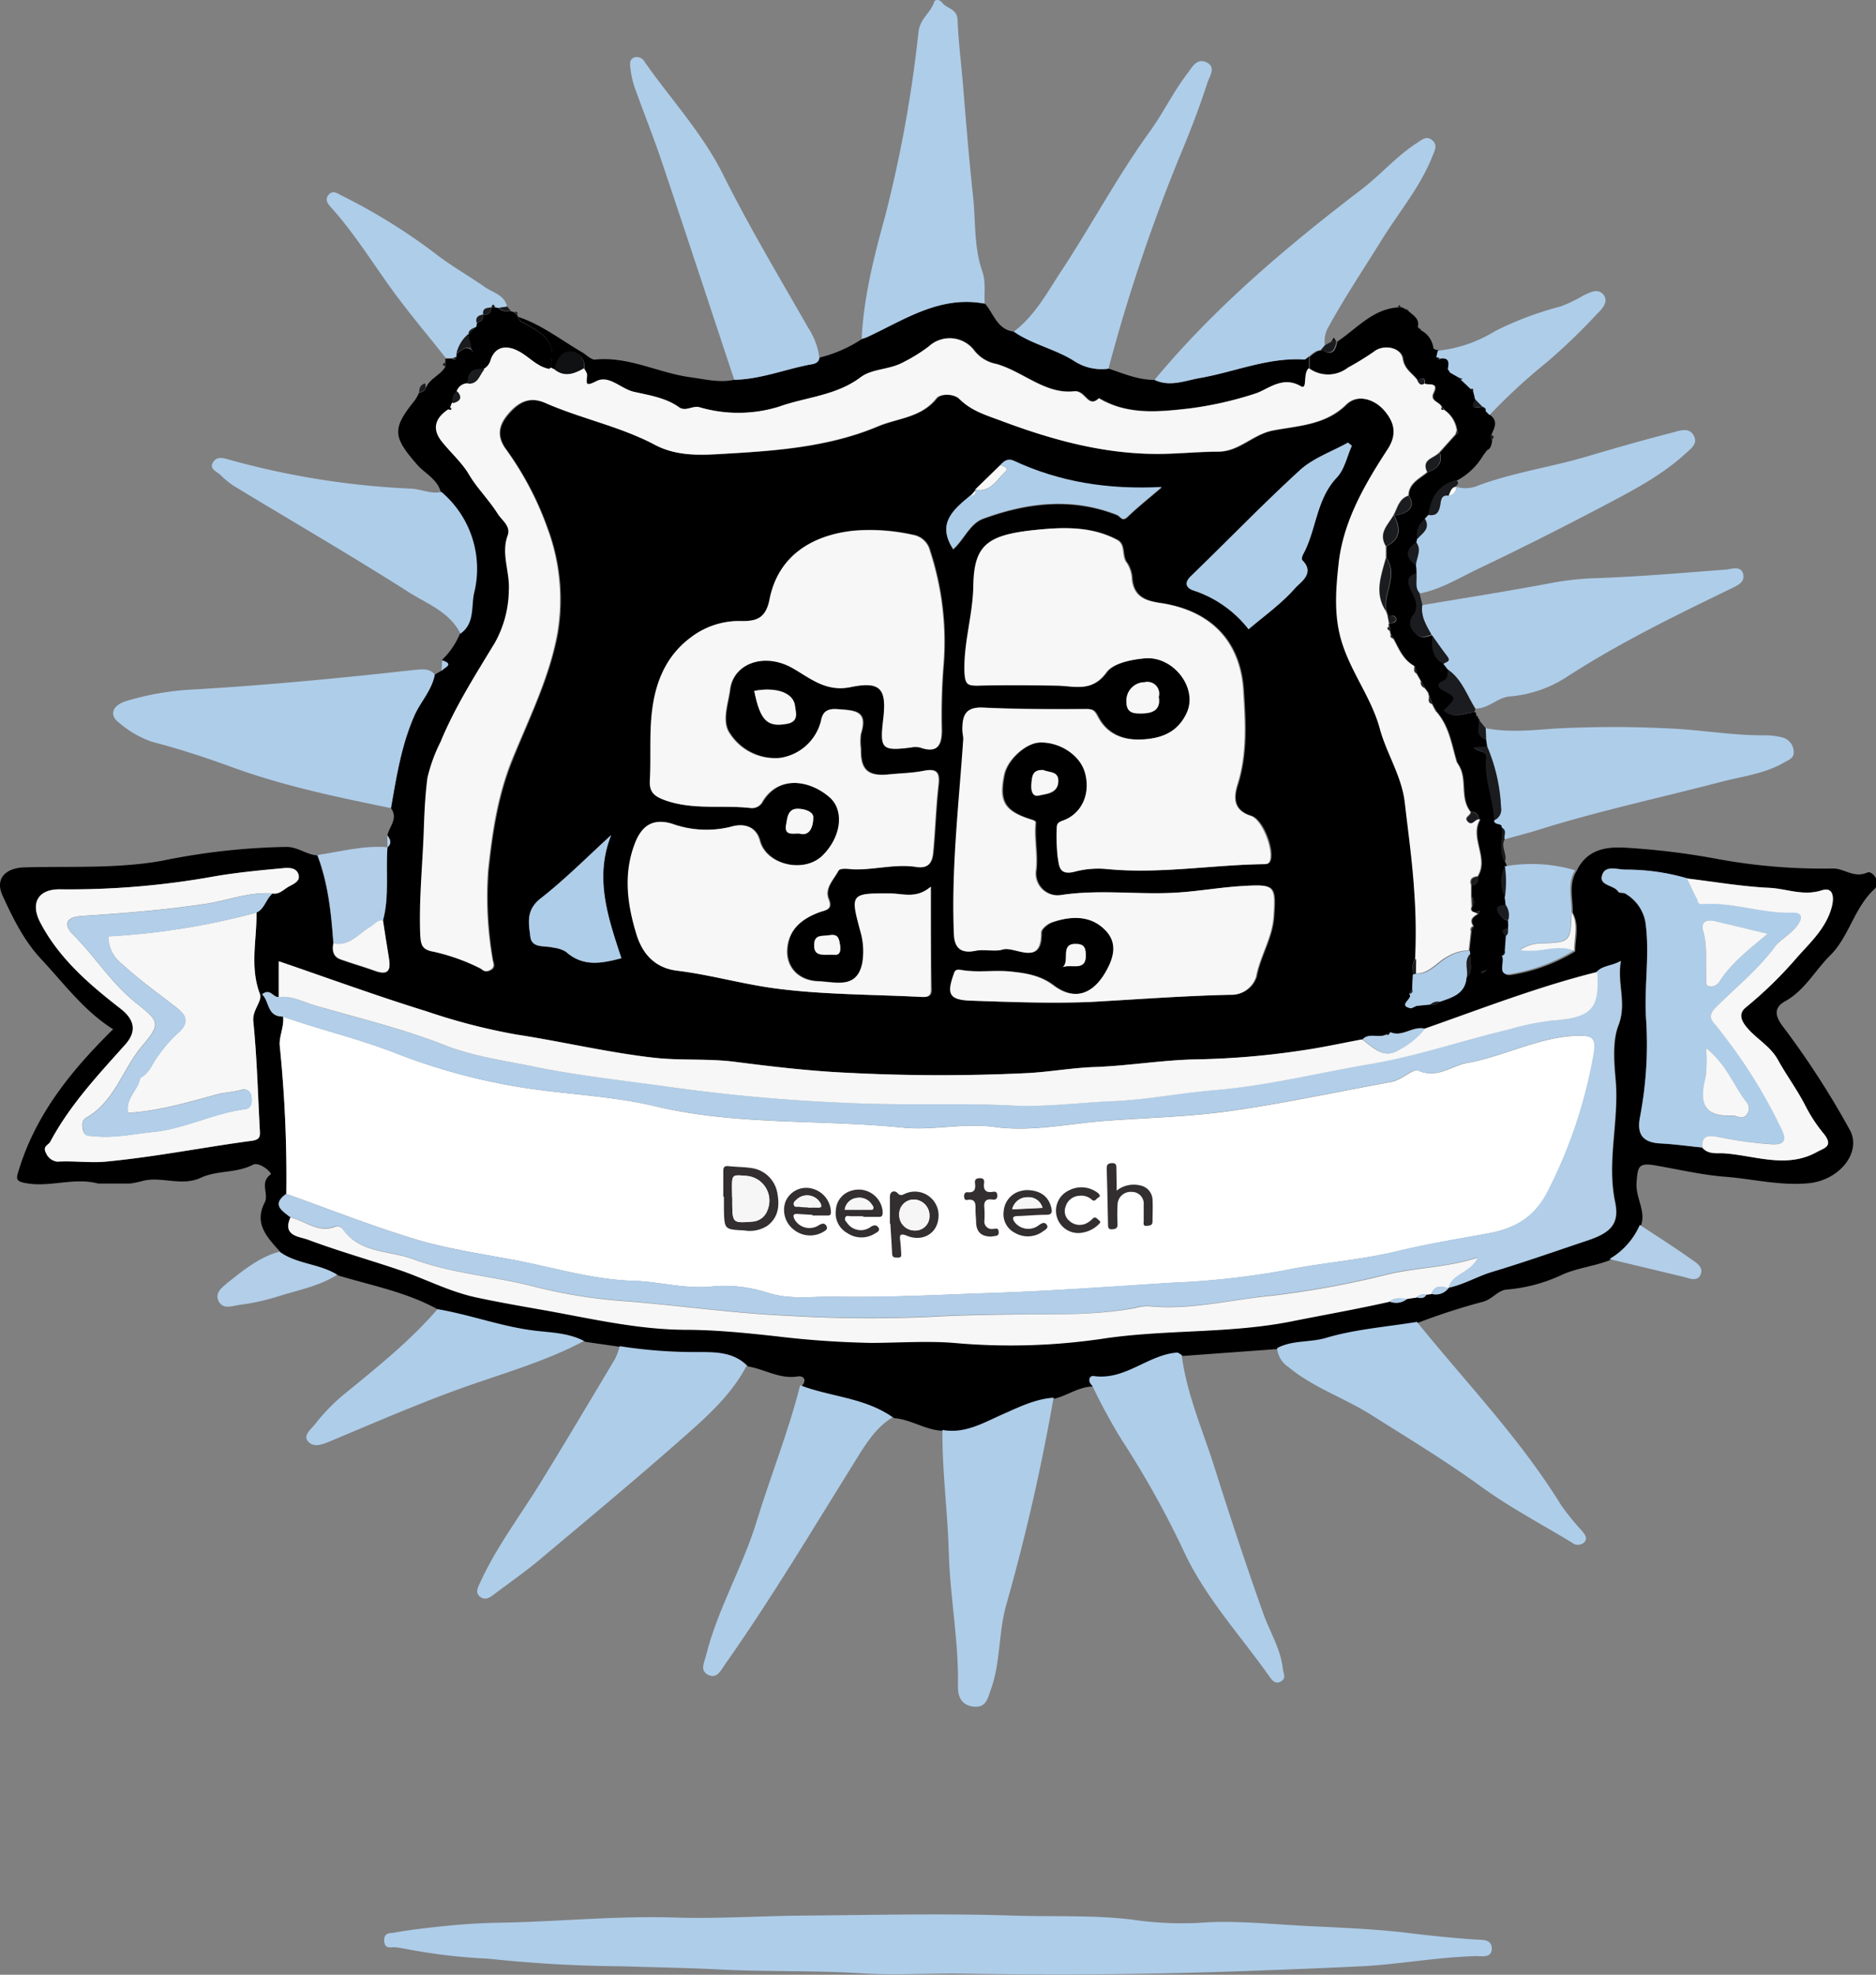 <svg xmlns="http://www.w3.org/2000/svg" id="Layer_1" data-name="Layer 1" viewBox="0 0 287 302"><rect x="0" y="0" width="287" height="302" fill="#808080" stroke="none"/><defs><style>
      .cls-1 {
        fill: #aecde9;
      }

      .cls-2 {
        fill: #b2cee8;
      }

      .cls-3 {
        fill: #1a1c1f;
      }

      .cls-4 {
        fill: #101113;
      }

      .cls-5 {
        fill: #fff;
      }

      .cls-6 {
        fill: #f7f7f7;
      }

      .cls-7 {
        fill: #332f31;
      }

      .cls-8 {
        fill: #f6f6f6;
      }
    </style></defs><g><path class="cls-1" d="M74.69,299.54a85.81,85.81,0,0,1-12.33-1.44c-.61-.12-1.21-.22-1.82-.3s-1.65.38-1.76-.89c-.11-1.46,1-1.24,1.56-1.35,2.08-.38,4.17-.63,6.25-.86,3.27-.36,6.56-.61,9.82-.66,8.93-.14,17.86-1.08,26.8-.79,6.61.21,13.24-.25,19.85-.3,10.59-.08,21.19-.35,31.77,0,6.1.2,12.21-.11,18.32.61a51.81,51.81,0,0,0,10.17.51c5.11-.41,10.2.12,15.28.4,5.63.32,11.27.46,16.9,1.15,3.39.42,6.82.76,10.23,1,.92.07,2.48-.14,2.49,1.37s-1.54,1.14-2.38,1.16c-6,.15-11.88,1.29-17.85,1.57q-10.61.5-21.24.84c-13.14.42-26.29.48-39.44.27-5.17-.08-10.38.28-15.55-.05-7.32-.46-14.65-.21-22-.6-4.88-.25-9.79-.31-14.69-.48A202.26,202.26,0,0,1,74.69,299.54Z"></path><g><path d="M59.26,127.75c.32-1.37,1.69-2.6.55-4.16.84-4.78,1.6-9.55,3.56-14.09.95-2.18,2.71-3.93,3.14-6.34l1-.57c.29-.53,2.13-1,.08-1.64a11.82,11.82,0,0,0,2.76-4c2.21-1.54,1.64-4.1,2.09-6.18a15.39,15.39,0,0,0-5-15.49c-.49-2-2.46-2.87-3.68-4.28-3.63-4.19-3.82-5.42-.34-9.72A6.07,6.07,0,0,0,64.13,60a1,1,0,0,0,1-.6c.54-1.52,2.28-2,3-3.33a3.62,3.62,0,0,0,0-.57c0-.22,0-.43,0-.64l1.09,0c.32.28.47.12.56-.21a4.89,4.89,0,0,1,0-.54c.75-.32,1.33-1.34,2.34-.58a.69.69,0,0,0,.1.19s.1,0,.15.05l-.24-.25c-.19-.77-.39-1.54-.58-2.31l0,0L72.8,50c0-.22.06-.43.1-.65a1,1,0,0,0,1-1.22h0A1,1,0,0,0,75.15,47l0,0a3.25,3.25,0,0,0,.54,0l.6.11c.48.6,1.15.48,1.79.46l.57.18.44.42.13.13,0,.18c.15.24.25.57.47.69,2.89,1.58,6,3,4.38,7.29-1.89-.31-3.1-1.84-4.69-2.7-1.94-1-3.7-.74-4.37,1.49a2.17,2.17,0,0,1-.89,1.26c-1.67-.21-2.65.35-2.49,2.21A1.8,1.8,0,0,0,70,59.89c-.77.38-.71,1.1-.73,1.78l-.26.66a.45.45,0,0,0-.3.34c-1.92,1.32-2.5,3-1,4.91,1.37,1.73,3,3.08,4.22,5.14s3,3.85,4.35,5.93c.62,1,2,1.87,1.51,3.34-1,2.79.37,5.54.19,8.38a16.82,16.82,0,0,1-2.14,8c-3,4.94-6.1,9.8-8.31,15.16a24.61,24.61,0,0,0-2,5.48c-.33,2.49-.46,5.11-.55,7.68-.17,5.48-.78,11-.55,16.45.07,1.39.18,2.15,2,2.45a30.82,30.82,0,0,1,7,2.48c.54.23.72.74,1.52.39,1.05-.44.57-1.18.5-1.7a56.33,56.33,0,0,1-.67-13.6c.59-5.73,1.44-11.35,3.61-16.79,2.57-6.42,5.73-12.65,7-19.55a31.15,31.15,0,0,0-1.55-16,47.84,47.84,0,0,0-6.37-12.1c-1.64-2.26-.92-4,.67-5.7s3.17-2.33,5.42-1.33C89,64.08,95,65.24,100.3,68.05c3.56,1.89,7.45,1.55,11.06,1.34,7.8-.45,15.68-1.07,23-4.15,3-1.28,6.62-1.33,9-4.3.6-.75,2.68-.75,3.54.11,1.83,1.82,4,2.45,6.36,3.32,8,3,16.09,5.21,24.7,5.06,2.84-.05,5.68-.32,8.52-.34,3.2,0,5.29-2.66,8.37-3.24,3.84-.73,8-.81,11.19-3.95,1.72-1.69,4.27-.89,5.78.82s2.22,3.56.61,6c-3.49,5.38-6.8,11-7.51,17.53-.42,3.86-.74,7.84.43,11.77,1.4,4.75,4.59,8.71,5.87,13.43,1,3.87,3.36,7.26,3.83,11.33.51,4.46,1.14,8.89,1.43,13.4a86.34,86.34,0,0,1,.15,10.42c-.76.69-.45,1.58-.47,2.41s-.08,1.53-.11,2.3l-.47.67c.82.63-2,1.78.33,2.19l.81-.37,2.1-.21a1.37,1.37,0,0,0,1.44-.41c1.85-.67,3.87-1.16,4.1-3.66,1.16-1.07.44-2.44.56-3.68a1.29,1.29,0,0,0-.1-.48c.1-1,.21-1.94.31-2.91l.36-.81c-.7-1,0-1.45.74-1.89v-.19a3.28,3.28,0,0,1,.2-.31l-.31.2a2.51,2.51,0,0,0-.55.06c-.46-.14-.51-.44-.34-.84a1.07,1.07,0,0,0-.08-1.5c0-.59,0-1.19,0-1.78.88-.06,1-.64,1-1.37,1.73-2.82-1.27-5.84.35-8.66l-.28-.09a1,1,0,0,0-1.16-1.09c-1.69-2.09-.48-4.9-1.79-7.09l-.33-.54c-.8-2.7-1.17-5.57-3.19-7.77a.62.62,0,0,0-.27-.47l-.33-.66-.45-1.15-.16-.58-.48-.64-.06-.09-.55-1-.67-1.18c-.12-.38-.23-.77-.34-1.15-1.7-.91-2.35-2.62-3.2-4.17l-.39-.57-.18-.66c0-.22,0-.44-.07-.66a.32.32,0,0,1,0-.44c.46-.08,1.11-.1,1-.73s-.76-.45-1.23-.49l-.24-.67c-.58-2.7,1.86-5.42,0-8.12,0-.6,0-1.21,0-1.81,2.23-1.11,2.18-2.79,1.16-4.71h0c2.35-.24,3.31-1.5,2.27-3,0-1.94,1.72-2.58,2.89-3.62,1.42-.51,2.33-1.33,1.84-3l2.49-2.78c.08,0,.22-.07.23-.12a2.49,2.49,0,0,0-.05-.46,4.49,4.49,0,0,0-2-3.19.47.47,0,0,0-.3-.34c-.21-.86-1.89-.9-1.26-2.2.86-1.79-.81-1.09-1.4-1.46.07-1.05-.47-.86-1.08-.53-.76-1.06-2-1.62-2.23-3.28s-3-2.27-4.43-1a44.21,44.21,0,0,1-3.9,2.39,5,5,0,0,1-6,.11c0-.59,0-1.19,0-1.78l.61-.5.59-.36.71-.18c1.55,1,2.07.07,2.32-1.29,3-2,5.42-5,9.39-5.24a4.35,4.35,0,0,0,.51,0l.71.37.2.12c.7.71,1.83,1.18,1.5,2.51l.48.51a3.55,3.55,0,0,1,1.91,2.76,1.2,1.2,0,0,0,.4.22,1.71,1.71,0,0,1,.44.13l-.24,1c.09.33.24.48.56.2,1.39-.21,1.43.6,1.2,1.6l.37.56,1.41.87a.32.32,0,0,0,.2.26c.52.49,1,1,1.57,1.46a.56.56,0,0,0,.37.39c.1.38.19.77.28,1.16-1.14,1.9.63.92,1.16,1.17l0,0,.46.65.59.6c1.21,1,.47,2,.09,3,0,.3.09.6.13.9-.11.56-.18,1.14-.79,1.42l-.59.79a10.21,10.21,0,0,1-4,3.83c-2.69.75-3.84,2.71-4.17,5.32l-.57.61a3,3,0,0,0-1.17,3.07,1.58,1.58,0,0,1-.12.52c-1.75,1.15-1.68,2.33-.07,3.54,0,.39,0,.78.07,1.18-1.29.39-1.55,1-1,2.35s1.5,2.63.51,4a1.83,1.83,0,0,0,0,2.55c.85,1.17,1.76.83,2.77.51l.1.08c-.08,1.71-.07,3.37,1.71,4.34l.67.86c-.07.65.12,1.4-.74,1.73-1.09.41-.75,1-.05,1.4,2.11,1.16,2.13,1.13.15,3.11,1.48,1.39,3.11.34,4.69.26a.36.36,0,0,1,.13.44c.18.24.35.49.53.74h0c.25,1-.72,2.55,1.16,3l.16,1.13-2.2.15c.83.71,2.14.43,2,1.68-.3,3.25,1.11,6.27,1.24,9.46-.07.84,1.25.27,1.16,1.13.17,1.77-.56,3.62.48,5.31l.24.62-.23,0a5.08,5.08,0,0,0,0,4.72c.05.4.09.79.13,1.19-.57.06-1.45.16-1.33.74a2.2,2.2,0,0,0,1.72,1.63c0,.39,0,.78,0,1.17-.84.2-1.22.53-.33,1.2l-.17,2.35-.41.71c.56.93-.95,3.32,1.59,2.77a26.89,26.89,0,0,0,9.44-3.54c0-2,.69-4-.37-5.9.05-2.14-.68-4.34.56-6.37,1.47-3.15,4.18-3.77,7.29-3.61a112.34,112.34,0,0,1,14.4,1.76,88.33,88.33,0,0,0,17.56,1.43c1.76,0,3.19,1.53,5.24.62.76-.35,2.21,1.5,1.09,2.53-3.12,2.88-3.87,7.28-6.78,10.15-2.32,2.3-3.87,5.33-6.88,7-1.61.9-1.69,2.09-.39,3.8a130.21,130.21,0,0,1,10.27,15.86c1.89,3.38-1.52,7.7-6.26,8.17-4.38.43-8.63-.68-12.94-1-3.53-.29-7-1.11-10.53-1.72-2.61-.45-2.69.19-2.88,2.57s1.49,4.37.67,6.65a11.28,11.28,0,0,1-4.66,5.23c-2.47,1-5.17,1.2-7.62,2.37a24.66,24.66,0,0,1-8.31,2.17c-1.37.14-2.18,1.56-3.74,1.9a98.41,98.41,0,0,0-9.77,3.17c-4.65.76-9.42,1.11-13.9,2.44-2.5.74-5.17.31-7.49,1.57l-14.6,1.07c-.24-.14-.49-.41-.71-.39-4.48.34-7.92,4.28-12.74,3.59-.72-.1-1,.83-.23,1.47-2.14,0-3.87,1.32-5.85,1.84-2.9.2-5.41,1.49-8,2.63-2.85,1.25-5.68,2.92-9,2.3-2.72,0-5-1.75-7.63-1.93-4.23-3-9.48-3.11-14.14-4.9.88-1,.23-1.61-.62-1.48-2.75.45-5-1.1-7.56-1.52-2-2.11-4.74-2.12-7.27-2.08a74.79,74.79,0,0,1-12.15-.9l-5.5-.79c-2.31-1.23-5-1.29-7.41-1.57-5.15-.61-9.93-2.46-15-3.3-4.79-2.7-10.16-3.71-15.35-5.26-2.73-1.73-6.19-1.62-8.84-3.53-1.93-2.2-4.19-4.31-2.45-7.66.68-1.31-.84-3,.91-4.29.28-.21-1.72-2-2.72-1.47-2.56,1.33-5.49.81-8,2-3,1.38-6.1-.35-9.08.53a16.86,16.86,0,0,1-1.72.34L15,181c-3.72-1-7.45.66-11.2-.09-1.31-.26-1.35-.65-1-1.71,2.58-8.66,8-15.39,14.51-21.8-4.32-2.69-7.39-6.81-10.85-10.55C3.73,144,2,140.47.41,137c-1.24-2.64.47-4.27,3.33-4.35,7-.2,14,.23,21-1a102.19,102.19,0,0,1,19.07-2.13c1.77,0,3.07,1.19,4.73,1.3,1.66,4.34,2.12,8.9,2.45,13.49-.23,1-.09,2,1,2.41,1.73.64,3.51,1.12,5.24,1.75,2.61,1,2.48-.56,2.18-2.31s-.57-3.59-.85-5.38c1-3.67.39-7.44.67-11.16l0,0C60,129,59.7,128.36,59.26,127.75Zm168.1,20.64-.76.24.14.21.64-.43.13-.27ZM149.2,75l-.77.89c-2.6,2.12-5.15,4.25-2.6,8.16,1.66-1.46,2.53-3.91,4.59-4.67,6.71-2.46,13.55-3.29,20.45-.58.54.21.79,1.12,1.65.29,1.49-1.45,3.14-2.74,5.21-4.52-8.23.37-15.62-.8-22.58-4-1-.46-1.56,0-2.14.67l-3.83,3.78Zm63.47,82.9-.61.34c-1.14.63-2.61-.32-3.65.76-3.1.58-6.17,1.26-9.29,1.7A123.86,123.86,0,0,1,183.23,162c-5.26.08-10.5,1-15.79,1.18-3.4.12-6.75.73-10.17.92a275.78,275.78,0,0,1-27.88-.06c-5.64-.27-11.38-.94-17-1.67-4.12-.52-8.25-.15-12.35-.62-7.07-.8-14-2.47-21-3.54a93.09,93.09,0,0,1-13.69-3.49c-7.52-2.32-14.92-5-22.71-7.69v5.45c-.82.06-1.27-1.41-2.47-.4,1.15,1,.72,3.41,3.15,3.39.18,1.55-.67,3.1-.51,4.5a198.42,198.42,0,0,1,1,22.6c-2.32,1.64-.64,2.58.63,3.6-1.3,2.95,1.5,2.91,2.83,3.4,4.52,1.68,9.17,3,13.74,4.54,4,1.35,7.73,3.35,11.86,4.23,3.21.69,6.45,1.26,9.69,1.83,7.35,1.28,14.61,3.06,22.15,3.12,4.72,0,9.45.5,14.16,1a142.5,142.5,0,0,0,14.34,1c4.23,0,8.48-.29,12.66,0a96.72,96.72,0,0,0,22.52-.59c9.7-1.51,19.54-.77,29.18-2.69,5-1,10-1.92,15-3a2.67,2.67,0,0,0,2.75-.44l1.37-.2c.6.13,1.19.25,1.54-.44l.76-.09a2.42,2.42,0,0,0,2.62-.91h0c2.37-.49,4.48-1.77,6.72-2.44,4.93-1.48,9.77-3.19,14.64-4.82,3.51-1.18,4.84-2.53,4.15-5.86-1.31-6.26.64-12.42.08-18.68-.24-2.67-.5-5.95.43-8.33,1.32-3.42-.25-6.4.38-9.85-1.41.79-2.78.67-3.69,1.67-9,2.24-17.65,5.61-26.39,8.68C216.13,156.85,214.53,158.68,212.67,157.85Zm47.75,17.64c1,1.16,2.44.76,3.55.85,4.66.36,9.4,2.34,14-.22,1.07-.6,2.66-.8,1-2.85a23.15,23.15,0,0,1-2.69-4.07c-1.24-2.51-2.93-4.74-4.27-7.16-1.18-2.12-3.31-3.19-4.79-5-1.33-1.6-.83-2.47-.07-3.08a62.31,62.31,0,0,0,7.71-7.52c2.08-2.36,4.55-4.57,5.39-7.84.36-1.41.24-3.07-1.54-2.5-2.84.92-5.39-.26-8.05-.38-4.2-.2-8.38-.93-12.57-1.43a33.43,33.43,0,0,0-9.44-1.33c-1.28,0-3-.67-3.51.69-.73,1.81,1.77,1.59,2.42,2.69.14.23.78.1,1.08.29a6.32,6.32,0,0,1,3.07,4.35c.68,4.79-.18,9.63.08,14.5a59.23,59.23,0,0,1-.87,15.11c-.49,2.37-.09,4.08,3.11,4.24C256.15,175,258.3,175.28,260.42,175.49ZM39.24,139.56c1.25-.6,1.44-2.08,2.41-2.91,1.1.2,1.73-.63,2.57-1.08s1.7-.89,1.41-1.87-1.53-1-2.35-.91c-3.47.32-7,.65-10.38,1.23a124.84,124.84,0,0,1-23.79,2c-3.23-.07-4.49,2-3,5,2.86,5.53,7.5,9.51,12.3,13.24,2.05,1.59,2.64,3.39.72,5.53C15,164.44,10.67,169,7.7,174.6c-.31.58-1.26.68-.63,1.8a2.11,2.11,0,0,0,1.72,1.26c2.47-.16,5,.21,7.34,0,7.47-.7,14.86-2.18,22.31-3.18,1.28-.17,1.37-.62,1.31-1.57-.3-5.58-.44-11.18-1-16.73-.17-1.73,1.43-3.06,1-4.19C38.19,147.83,39.3,143.69,39.24,139.56Zm127.59,13.67c7.15-.4,14.3-.94,21.46-1.11a4,4,0,0,0,4-2.74c.59-3.17,2.45-5.92,2.67-9.16.32-4.8.19-5-4.62-4.74-3.36.21-6.69.81-10,1-6,.4-12-.54-18,.4a3.33,3.33,0,0,1-3.72-3.88c.23-2.25-.23-4.45-.11-6.66,0-.67.19-.78-.58-1-4.2-1.31-5-2.79-4.19-6.87.48-2.3,3.27-4.84,5.42-4.93,3-.13,6.14,1.87,6.93,4.47,1,3.11-.28,6.22-3.1,7.37-.69.28-1.21.32-1.17,1.22a30.59,30.59,0,0,0,.13,4.4c.25,1.24.11,3,2.71,2.26a14.06,14.06,0,0,1,4.81-.37c8,.78,16-.64,24-.75.58,0,.83-.11,1-.72.42-1.85-1.24-6.14-3-6.67-2.81-.87-2.67-2.88-2-4.89,1.46-4.7,1.15-9.54.86-14.25-.48-7.7-5.11-12.28-12.73-13.41-2.34-.34-4-1-4.31-3.61a4.93,4.93,0,0,0-.75-2.48c-.92-1.07-.15-2.83-1.54-3.57-4-2.12-8.34-1.94-12.58-1.5-7.24.76-9.26,2.3-9.36,8.51-.07,4.54-1.55,8.84-1.35,13.39.07,1.75.47,1.93,2,1.9,4.08-.08,8.16,0,12.24,0,2.67.06,5.23,1,7.41-2,1-1.4,3.69-2,5.85-2.17,4.38-.43,8.21,4.45,6.52,8.26-1.38,3.08-4,4-7.09,4.15-2.82.1-5.17-.87-6.53-3.42-.46-.84-.64-1.25-1.77-1.24-5.28,0-10.57,0-15.84-.22-2.76-.14-3.1,1.34-3.12,3.4,0,.47.17.94.14,1.4-.67,10-1.86,19.9-1.43,29.91.09,2.15,1.21,2.9,3.2,2.49,1.43-.3,3.07.17,4.2-.2,2-.63,6,2.76,5.91-2.59,0-.53,1-1.33,1.63-1.56,2.62-.91,5.45-1.12,7.65.67,1.66,1.36,2.41,3.1,1.18,5.81-1.9,4.14-5,5.88-8.61,3.13-2.08-1.56-4.3-1.85-6.51-2.09-2.52-.27-5.13.21-7.68-.26-.85-.16-.86.25-1.08.87-1,2.92-.49,3.73,2.74,3.84C154.65,153.25,160.73,153.48,166.83,153.23ZM142.4,135.6c-2.27,1.94-4.32,1-6.3,1-5.85,0-5.91.09-4.37,5.76a10.93,10.93,0,0,1,.3,4.85c-.82,4.08-4.11,2.92-6.82,2.82-2.9-.11-4.87-2.07-4.7-4.87.19-3.1,2.26-4.73,5-5.71,1-.35,2-.38,1.34-2s.79-3,1.49-4.31c.29-.54,1.92-.24,2.52-.23,3.16.06,6.29-.86,9.41-.37,1.94.31,2.43-.77,2.57-2.18.33-3.45.42-6.93.82-10.37.23-2-.39-2.52-2.33-2.13-1.73.34-3.52.36-5.28.54-3.21.33-4.34-.71-4.27-3.9a8.75,8.75,0,0,1,0-2.28c1.14-3.61-.92-3.6-3.62-3.8-1.87-.14-2.25.7-2.49,1.93a7.62,7.62,0,0,1-6.29,5.53,8.23,8.23,0,0,1-7.56-3.61c-1.44-1.9-.33-4.63-.06-6.82.49-4,5.22-5.78,9.58-3.33,2.73,1.55,5.12,3.7,8.89,2.92,4.58-1,5.51.26,5,4.93-.54,4.52-.21,4.86,4.19,4.31a3.41,3.41,0,0,1,1.46,0c2.62.92,3.28-.31,3.27-2.69a95.38,95.38,0,0,1,.28-10,44.68,44.68,0,0,0-2.08-17.39,3.24,3.24,0,0,0-2.63-2.44,30,30,0,0,0-9.15-.62c-6.69.75-11.49,4.18-12.73,10.47-.57,2.88-2,3.39-4.26,3.34a12,12,0,0,0-7.73,2.52c-3.73,2.77-5.34,6.65-5.91,10.92-.49,3.63-.18,7.36-.38,11-.1,1.83.72,2.45,2.31,3,4.25,1.53,8.66.7,13,1.18a1.81,1.81,0,0,0,1.9-1c2.5-4.09,7.34-3.24,10.31-.6,2.25,2,1.71,6-1.05,8.82s-8.68,1.55-9.68-2.21c-.64-2.42-2.72-2.61-4.24-2.18a15.57,15.57,0,0,1-9.17-.41c-2.87-.89-4.59.18-5.67,3-1.79,4.65-1.16,9.3.21,13.81.86,2.88,2.68,5.21,6.18,5.65,5,.61,9.95,2,14.93,2.7,7.36,1,14.85.93,22.28,1.31.79,0,1.68.14,1.68-1.06C142.41,146.34,142.4,141.29,142.4,135.6Zm64.41-67.43-.59-.48c-2.49,1.39-5.33,2.38-7.38,4.24-5.73,5.22-11.1,10.82-16.68,16.21-1.18,1.14-.47,1.87.42,2.16A17.66,17.66,0,0,1,191,96.23c2.39-2,5.08-3.94,7.17-6.34.71-.81,3.06-2.25,1.06-4.2-.13-.12-.06-.6.07-.83,2.09-3.77,2-8.45,5.2-11.83C205.69,71.8,206.07,69.81,206.81,68.17ZM93.5,127.71c-3.6,3.29-7.06,6.78-10.88,9.8-2.21,1.76-1.72,3.83-1.48,5.8.23,1.79,2.21,1.29,3.5,1.64a4.78,4.78,0,0,1,1.92.62c2.69,2.39,5.6,1.72,8.5,1C93,140.29,90.9,134.25,93.5,127.71Zm21.89-22c.92,4.55,2,5.57,5,5,1.88-.34,1.31-1.8,1.21-2.73C121.42,105.94,118.73,105,115.39,105.66Zm61.88.9a1.8,1.8,0,0,0-2.16-2.27,2.81,2.81,0,0,0-2.78,3c0,1.82,1.22,1.79,2.32,1.78C176.22,109.09,177.63,108.66,177.27,106.56Zm-52.85,18.33c-.08-.73-1.16-1.18-2.33-1.22-1.61,0-1.65,1.4-1.85,2.47-.34,1.89,1.46,1.16,2.16,1.35C123.53,127.8,124.41,127,124.42,124.89Zm35.21-7.13c-1.69-.11-1.75,1-1.86,2.08-.09,1,.13,2,1.11,1.81,1.14-.27,2.91-.22,3-2.07S160.43,118.19,159.63,117.76ZM127.3,146c.43,0,1.48.3,1.22-1.44-.17-1.2-.37-1.76-1.72-1.53-1,.18-2.24-.18-2.25,1.51S125.74,146,127.3,146Zm35.26,1.9c1.29-.58,3.72.83,3.55-2.07-.06-1-.37-1.41-1.27-1.48C162,144.13,163.79,147,162.56,147.92Z"></path><path class="cls-1" d="M66.51,103.16c-.43,2.41-2.19,4.16-3.14,6.34-2,4.54-2.72,9.31-3.56,14.09-8.3-1.7-16.6-3.42-24.57-6.36-4-1.45-7.92-2.73-12-3.79a15.5,15.5,0,0,1-5-2.89c-1.6-1.19-1.08-2.66,1.05-3.33a42.68,42.68,0,0,1,10.36-1.78c11.32-.66,22.6-1.75,33.86-3C64.53,102.37,65.68,102.15,66.51,103.16Z"></path><path d="M84.07,56.42c1.57-4.26-1.49-5.71-4.38-7.29-.22-.12-.32-.45-.47-.69,3.62,1.19,6.6,3.56,9.84,5.44.66.38,1.36,1.17,2,1.11,5.15-.51,9.7,2.06,14.6,2.71,2.21.3,4.43.88,6.69.38,4-.07,7.66-1.57,11.5-2.31.51-.1,1.42-.16,1.52-1.08a20.65,20.65,0,0,0,6.5-2.85c.28-.1.57-.17.83-.29,5.72-2.67,11.12-6.41,18-5.11,1.34,1.57,1.88,4,4.44,4.28,2.8,1.94,6.22,2.63,9.09,4.4a7.66,7.66,0,0,0,5.4,1.26c2.31.78,4.57,1.75,7.07,1.72,2.31,1.12,4.73.09,6.86-.28,5.32-.92,10.4-3.18,16-2.84.23,0,.47-.29.71-.44,0,.59,0,1.19,0,1.78-.95.74-.14,3.38-1.22,2.75-2.85-1.67-5,.53-7,1.13a55.13,55.13,0,0,1-10.16,2.25c-4.69.53-9.39,1-13.73-1.58-1.71,1.62-2-1.25-3.8-1.06-4.41.49-7.8-3-11.89-4.18a5.6,5.6,0,0,1-3.34-2,4.71,4.71,0,0,0-7-.68,24.69,24.69,0,0,1-3.83,2.42c-2.15,1.23-4.83,1-6.63,2.35-3.74,2.82-8.33,3-12.46,4.49a21.07,21.07,0,0,1-12.24.08c-1.06-.27-2,.7-3.1,0-2-1.45-4.69-1.85-6.86-2.34-2-.44-3.86-2.49-5.71-1.55s-1.49.12-1.45-1c0-.33-.3-.68-.46-1a2.16,2.16,0,0,0-2.12-2.57c-1.56,0-2,1.45-2.41,2.73C84.55,56.52,84.35,56,84.07,56.42Z"></path><path class="cls-1" d="M150.65,46.44c-6.85-1.3-12.25,2.44-18,5.11-.26.12-.55.19-.83.29.31-6.37,1.87-12.54,3.55-18.61a197.5,197.5,0,0,0,5.15-28.39c.25-2,1.84-2.86,2.37-4.49.17-.52.85-.43,1.2,0,.72,1,2.33.94,2.4,2.67.14,3.42.58,6.82.86,10.23.45,5.62.92,11.25,1.52,16.85.4,3.77.12,7.69,1.39,11.35C150.86,43.13,150.53,44.79,150.65,46.44Z"></path><path class="cls-1" d="M94.81,205.87a74.79,74.79,0,0,0,12.15.9c2.53,0,5.26,0,7.27,2.08-2.26,4.32-5.82,7.56-9.37,10.69-7.31,6.47-14.83,12.71-22.32,19-2.24,1.88-4.66,3.54-7,5.32-.67.51-1.34.92-2.11.32s-.33-1.4,0-2.1c2.52-5.54,6.22-10.37,9.38-15.52,3.82-6.22,7.55-12.49,11.29-18.76A10.85,10.85,0,0,0,94.81,205.87Z"></path><path class="cls-1" d="M221.48,102.39l-.67-.86c.34-.31,1.26-.3.59-1.17-.8-1-1.53-2.11-2.3-3.17l-.1-.08c-.79-1.42-1.68-2.82-1.41-4.57,6.53-1.1,13.07-2.12,19.58-3.35a44,44,0,0,1,6.67-.76c6.74-.22,13.45-.81,20.16-1.32.92-.07,2.45-.71,2.71.83.19,1.18-1,1.64-2,2.13-8.6,4.17-17.19,8.36-25.23,13.59a18.81,18.81,0,0,1-8.53,2.85c-1.9.18-3.24,1.88-5.21,1.85C224.39,106.29,223.64,103.85,221.48,102.39Z"></path><path class="cls-1" d="M195.38,206.17c2.32-1.26,5-.83,7.49-1.57,4.48-1.33,9.25-1.68,13.9-2.44,7.48,9.25,15.8,17.85,22.08,28.06a38.11,38.11,0,0,0,3.14,3.86c.43.54,1,1.15.35,1.81a1.42,1.42,0,0,1-1.89,0c-4.66-2.82-9.51-5.38-13.91-8.57-5.37-3.91-11-7.29-16.62-10.85-4.18-2.67-9-4.23-12.82-7.42A3.8,3.8,0,0,1,195.38,206.17Z"></path><path class="cls-1" d="M229.74,126.57c.09-.86-1.23-.29-1.16-1.13a1.72,1.72,0,0,0,1.06-1.86,26.86,26.86,0,0,0-2.13-9.43l-.16-1.13-.06-1.66c3.49.69,7,.32,10.48.07a167.75,167.75,0,0,1,17.08-.05c5,.17,10,1.1,15,1.07a10.87,10.87,0,0,1,2.9.35,2.31,2.31,0,0,1,1.66,2.21c.06.94-.74,1.18-1.45,1.59-3,1.75-6.47,2.13-9.76,3C254,122,244.67,124,235.55,126.85c-1.77.56-3.57,1-5.36,1.52C230,127.78,230.62,127,229.74,126.57Z"></path><path class="cls-1" d="M200.19,54.54c-.24.15-.48.46-.71.44-5.57-.34-10.65,1.92-16,2.84-2.13.37-4.55,1.4-6.86.28C185.84,47,196.81,37.74,208.25,29c2.94-2.24,5.38-5.11,8.53-7.14.77-.49,1.43-1.16,2.32-.42s.39,1.56.06,2.4c-1.84,4.69-5.09,8.52-7.71,12.74-2.77,4.46-5.69,8.82-8.22,13.43a4.25,4.25,0,0,0-.54,2.78l-.59.7-.71.18-.59.36Z"></path><path class="cls-1" d="M144.18,218.68c3.37.62,6.2-1.05,9-2.3,2.61-1.14,5.12-2.43,8-2.63a314.3,314.3,0,0,1-7.19,31.51c-1.27,4.31-.87,8.94-2.43,13.2-.47,1.27-.68,2.75-2.63,2.53s-2.41-1.67-2.38-3.15c.13-6.77-1.17-13.42-1.39-20.16C145,231.35,144.12,225,144.18,218.68Z"></path><path class="cls-1" d="M167.1,211.91c-.75-.64-.49-1.57.23-1.47,4.82.69,8.26-3.25,12.74-3.59.22,0,.47.25.71.39.78,6,3.26,11.58,5.07,17.32,2.34,7.43,4.8,14.84,7.41,22.18,1,2.83,2.67,5.42,3,8.51.07.66.54,1.36-.22,1.85-.95.61-1.5-.23-1.91-.81-4.33-6.11-9.43-11.65-12.76-18.49a142.69,142.69,0,0,0-9.82-17.68A88.39,88.39,0,0,1,167.1,211.91Z"></path><path class="cls-1" d="M125.35,54.69c-.1.92-1,1-1.52,1.08-3.84.74-7.53,2.24-11.5,2.31-3.71-11.17-7.38-22.35-11.14-33.51-1.27-3.78-2.77-7.48-4.11-11.23a14.5,14.5,0,0,1-.63-2.85c-.08-.64-.23-1.46.67-1.73a1.36,1.36,0,0,1,1.5.7c4,5.73,8.83,10.87,12,17.24,4,8,8.57,15.64,13,23.39A11.09,11.09,0,0,1,125.35,54.69Z"></path><path class="cls-1" d="M67.53,75.23a15.39,15.39,0,0,1,5,15.49c-.45,2.08.12,4.64-2.09,6.18-1.64-3.28-5-4.51-7.82-6.28-8.86-5.65-18-10.93-26.95-16.37a14.74,14.74,0,0,1-2-1.66c-.61-.54-1.78-.94-1-2,.61-.85,1.55-.52,2.44-.28A124.16,124.16,0,0,0,62.9,74.73C64.45,74.8,65.93,75.6,67.53,75.23Z"></path><path class="cls-1" d="M169.58,56.38a7.66,7.66,0,0,1-5.4-1.26c-2.87-1.77-6.29-2.46-9.09-4.4,3.26-2.46,5.15-6.06,7.31-9.33,4.61-7,8.54-14.41,13.47-21.23,2.09-2.88,3.66-6.18,5.84-9,.66-.87,1.36-2.27,2.77-1.67,1.67.71.55,2.19.26,3.09-1.1,3.42-2.38,6.8-3.76,10.13A263.58,263.58,0,0,0,169.58,56.38Z"></path><path class="cls-1" d="M216.66,82.94a1.58,1.58,0,0,0,.12-.52c.77-.88,2.05-1.56,1.17-3.07l.57-.61c1.22.22,1.64-.42,1.82-1.53.11-.65.12-1.61,1.28-1.4a1.32,1.32,0,0,0,1.15-1.37h0a4.85,4.85,0,0,0,3.43-.21c5.42-2,11.15-2.8,16.65-4.44,4.29-1.27,8.58-2.5,12.91-3.61,1.12-.29,2.5-.87,3.25.26.94,1.4-.38,2.21-1.34,3.09-3.43,3.1-7.48,5.26-11.5,7.39-6.55,3.46-13.17,6.8-19.87,10-3,1.4-5.8,3.21-9.11,3.84-.79-.92-.32-2-.49-3,0-.4,0-.79-.07-1.18C216.7,85.3,217.55,84.14,216.66,82.94Z"></path><path class="cls-1" d="M122.41,211.85c4.66,1.79,9.91,1.87,14.14,4.9-2.57,1.56-4.11,4.09-5.62,6.52-6.55,10.5-12.87,21.14-20,31.25-.67.95-1.25,2.34-2.68,1.57-1.2-.66-.49-1.89-.24-2.91,1.78-7.13,5.6-13.5,7.74-20.5S120.63,218.94,122.41,211.85Z"></path><path class="cls-1" d="M66.93,200.21c5,.84,9.82,2.69,15,3.3,2.37.28,5.1.34,7.41,1.57-6.29,3.35-13.17,5.15-19.8,7.6-6.4,2.35-12.66,5.07-19,7.72-1.16.48-2.43,1-3.28.17-1.08-1,.35-2,.9-2.73a30.11,30.11,0,0,1,5.17-5.17C58.1,208.76,62.9,204.9,66.93,200.21Z"></path><path class="cls-1" d="M69.85,54a4.89,4.89,0,0,0,0,.54l-.56.21-1.09,0c-2.77-3.51-5.67-6.92-8.29-10.53-3.07-4.25-5.83-8.72-9.37-12.62-.43-.47-.88-1.14-.24-1.84s1.27-.21,1.85.09A89.71,89.71,0,0,1,66.49,38.7c2.46,1.93,5.16,3.43,7.7,5.21,1.23.85,3,1.19,3.39,3l-1.24.19-.6-.11c-.19-.44-.38-.59-.54,0l0,0c-.66.09-1.41.07-1.22,1.1h0c-.7.11-1.22.37-1,1.22,0,.22-.07.43-.1.65-.45.3-1.12.38-1.13,1.12l0,0A5.46,5.46,0,0,0,69.85,54Z"></path><path class="cls-1" d="M227.87,63.48l-.59-.6c.09-.39-.14-.55-.46-.65l0,0-1.16-1.17c-.09-.39-.18-.78-.28-1.16,0-.21.14-.64-.37-.39-.53-.48-1.05-1-1.57-1.46l.3-.14-.5-.12L221.85,57l-.37-.56c.23-1,.19-1.81-1.2-1.6l-.56-.2.24-1a20.88,20.88,0,0,0,8.76-3,50.43,50.43,0,0,1,10.05-3.78,23,23,0,0,0,3.4-1.63c1-.49,2.19-1.13,3-.31,1.1,1.1-.08,2.34-.76,3a94.33,94.33,0,0,1-7.76,7.47A90.16,90.16,0,0,0,227.87,63.48Z"></path><path class="cls-1" d="M230.2,145.46l.17-2.35c.49-.3.27-.79.33-1.2s0-.78,0-1.17a2.71,2.71,0,0,0-.39-2.37c0-.4-.08-.79-.13-1.19a17,17,0,0,0,0-4.72l.23,0a23.53,23.53,0,0,1,10.55.63c-1.24,2-.51,4.23-.56,6.37-.18,4.6-.18,4.61-4.67,4.79a5.64,5.64,0,0,0-3.23,1c2.92.57,5.61-1,8.27.11a26.89,26.89,0,0,1-9.44,3.54c-2.54.55-1-1.84-1.59-2.77A.56.56,0,0,0,230.2,145.46Z"></path><path class="cls-2" d="M59.28,129.56c-.28,3.72.31,7.49-.67,11.16-.88,0-1.33.69-2,1.06-1.77,1-3.13,3-5.59,2.47-.33-4.59-.79-9.15-2.45-13.49C52.14,130.22,55.64,129.27,59.28,129.56Z"></path><path class="cls-2" d="M42.74,191.42c2.65,1.91,6.11,1.8,8.84,3.53-2.85,1.82-6.19,2.38-9.32,3.4a34.56,34.56,0,0,1-5.7,1.22c-1.05.15-2.51.77-3.15-.66-.53-1.21.53-2,1.35-2.69C37.2,194.28,39.63,192.27,42.74,191.42Z"></path><path class="cls-2" d="M246.21,192.55a11.28,11.28,0,0,0,4.66-5.23c2.6,1.72,5.24,3.39,7.78,5.19.81.57,2.11,1.3,1.46,2.53-.54,1-1.71.44-2.65.21Z"></path><path class="cls-3" d="M221.48,102.39c2.16,1.46,2.91,3.9,4.21,6a.85.85,0,0,1-.16.53c-1.58.08-3.21,1.13-4.69-.26,2-2,2-1.95-.15-3.11-.7-.38-1-1,.05-1.4C221.6,103.79,221.41,103,221.48,102.39Z"></path><path class="cls-3" d="M216.66,87.66c.17,1-.3,2.13.49,3,.15.61.29,1.22.44,1.83-.27,1.75.62,3.15,1.41,4.57-1,.32-1.92.66-2.77-.51a1.83,1.83,0,0,1,0-2.55c1-1.41,0-2.82-.51-4S215.37,88.05,216.66,87.66Z"></path><path class="cls-3" d="M221.62,75.81c-1.16-.21-1.17.75-1.28,1.4-.18,1.11-.6,1.75-1.82,1.53.33-2.61,1.48-4.57,4.17-5.32.67.32.32.67,0,1h0C222,74.55,221.9,75.27,221.62,75.81Z"></path><path class="cls-3" d="M202.1,53.5l.59-.7,1-.56.77,0h0C204.17,53.57,203.65,54.46,202.1,53.5Z"></path><path class="cls-3" d="M65.13,59.35a1,1,0,0,1-1,.6c0-.63.23-1.15.93-1.32C65.08,58.87,65.11,59.11,65.13,59.35Z"></path><path class="cls-3" d="M229.74,126.57c.88.41.27,1.21.45,1.8-.69,1.18.53,2.34,0,3.51C229.18,130.19,229.91,128.34,229.74,126.57Z"></path><path class="cls-3" d="M227.29,111.36l.06,1.66c-1.88-.4-.91-1.91-1.16-3Z"></path><path class="cls-1" d="M67.63,101c2.05.64.21,1.11-.08,1.64C67.58,102,67.6,101.5,67.63,101Z"></path><path class="cls-3" d="M76.34,47.07l1.24-.19.55.65C77.49,47.55,76.82,47.67,76.34,47.07Z"></path><path class="cls-3" d="M68.12,55.45a3.62,3.62,0,0,1,0,.57C67.57,55.83,67.69,55.64,68.12,55.45Z"></path><path class="cls-2" d="M59.26,127.75c.44.61.76,1.22,0,1.84Z"></path><path class="cls-3" d="M215.23,47.48l-.2-.12h.45Z"></path><path class="cls-3" d="M217.21,50.5l-.48-.51a1.59,1.59,0,0,0,.43.26C217.44,50.32,217.47,50.38,217.21,50.5Z"></path><path class="cls-3" d="M226.71,69.59l.59-.79Z"></path><path class="cls-3" d="M228.09,67.38c0-.3-.09-.6-.13-.9C228.82,66.66,228.5,67,228.09,67.38Z"></path><path class="cls-3" d="M226.19,110.07c-.18-.25-.35-.5-.53-.74C226.08,109.4,226.19,109.69,226.19,110.07Z"></path><path class="cls-3" d="M219.52,53.48a1.2,1.2,0,0,1-.4-.22Z"></path><path class="cls-4" d="M204.44,52.22l-.77,0,.39-.61Z"></path><path class="cls-3" d="M79.14,48.13l-.44-.42C79.06,47.63,79.23,47.75,79.14,48.13Z"></path><path class="cls-3" d="M214.32,47a4.35,4.35,0,0,1-.51,0l.28-.38Z"></path><path class="cls-5" d="M43.8,182.58a198.42,198.42,0,0,0-1-22.6c-.16-1.4.69-2.95.51-4.5,5.7,2,11.6,3.38,17.28,5.6a93.07,93.07,0,0,0,20.94,5.48c6.21.86,12.54,1.16,18.64,2.6,12.52,3,25.33,2,38,3.3,4.6.46,9.28-.76,14-.11,5.65.79,11.27-.51,16.9-.93,6.38-.49,12.81-.61,19.13-1.51,8.26-1.17,16.43-2.95,24.65-4.44,1.58-.29,3.34-2.09,4.13-1.74,2.94,1.29,5.07-.76,7.53-1.18,5.6-1,10.72-3.87,16.51-4.14,2.84-.13,3.29.38,2.77,3.19a73.91,73.91,0,0,1-7,20.69c-2,3.84-4.9,5.58-9.08,6.34-4.63.84-9.32,1.61-13.87,2.71-5.82,1.4-11.76,1.77-17.59,3a124.64,124.64,0,0,1-17.06,1.84c-9.13.6-18.26,1.25-27.4,1.56-7.93.26-15.87.72-23.79.56-3.5-.07-7,.54-10.61-.61a20.94,20.94,0,0,0-8.36-.95c-4.17.46-8.09-.75-12.15-.86-6.11-.17-12.07-2-18.09-3.16-5.28-1-10.61-1.76-15.73-3.35C56.51,187.35,50.19,184.86,43.8,182.58Z"></path><path class="cls-6" d="M84.07,56.42c.28-.45.48.1.72,0,1.54,1.28,3,.72,4.54-.14.16.34.47.69.46,1,0,1.15-.5,2,1.45,1S95,59.48,97,59.92c2.17.49,4.83.89,6.86,2.34,1,.74,2-.23,3.1,0a21.07,21.07,0,0,0,12.24-.08c4.13-1.47,8.72-1.67,12.46-4.49,1.8-1.35,4.48-1.12,6.63-2.35A24.69,24.69,0,0,0,142.07,53a4.71,4.71,0,0,1,7,.68,5.6,5.6,0,0,0,3.34,2c4.09,1.15,7.48,4.67,11.89,4.18,1.76-.19,2.09,2.68,3.8,1.06,4.34,2.58,9,2.11,13.73,1.58A55.13,55.13,0,0,0,192,60.2c1.94-.6,4.13-2.8,7-1.13,1.08.63.27-2,1.22-2.75a5,5,0,0,0,6-.11,44.21,44.21,0,0,0,3.9-2.39c1.47-1.23,4.14-.75,4.43,1s1.47,2.22,2.23,3.28c.24.43.43.93,1.08.53.59.37,2.26-.33,1.4,1.46-.63,1.3,1.05,1.34,1.26,2.2-.14.32,0,.4.3.34a4.49,4.49,0,0,1,2,3.19l-.18.58-2.49,2.78c-.75.91-2.8,1-1.84,3-1.17,1-2.84,1.68-2.89,3.62-1.45.46-1.66,1.88-2.27,3h0c-.84,1.46-2.37,2.75-1.16,4.71,0,.6,0,1.21,0,1.81-.73,2.71-1.8,5.42,0,8.12l.24.67.24,1.22a.32.32,0,0,0,0,.44c-.36.26-.34.48.07.66l.18.66c-.14.37.13.47.39.57.85,1.55,1.5,3.26,3.2,4.17.07.4-.21.9.34,1.15l.67,1.18a.81.81,0,0,0,.55,1l.06.09.48.64.16.58c0,.46-.2,1,.45,1.15l.33.66.27.47c2,2.2,2.39,5.07,3.19,7.76l.33.55c1.31,2.19.1,5,1.79,7.09.05.55-1,.75-.51,1.38.65.81,1.09-.31,1.67-.29l.28.09c-1.62,2.82,1.38,5.84-.35,8.66-.86.08-1.3.46-1,1.37,0,.59,0,1.19,0,1.78l.08,1.5c-.17.4-.12.7.34.84l.65.24c-.72.44-1.44.89-.74,1.89a.56.56,0,0,0-.36.81c-.1,1-.21,1.94-.31,2.91a6.62,6.62,0,0,0-3.19.91c-1.69.84-2.86,2.75-5,2.62l0-2.29a86.34,86.34,0,0,0-.15-10.42c-.29-4.51-.92-8.94-1.43-13.4-.47-4.07-2.78-7.46-3.83-11.33-1.28-4.72-4.47-8.68-5.87-13.43-1.17-3.93-.85-7.91-.43-11.77.71-6.51,4-12.15,7.51-17.53,1.61-2.48.84-4.37-.61-6s-4.06-2.51-5.78-.82c-3.21,3.14-7.35,3.22-11.19,3.95-3.08.58-5.17,3.21-8.37,3.24-2.84,0-5.68.29-8.52.34-8.61.15-16.71-2.06-24.7-5.06-2.32-.87-4.53-1.5-6.36-3.32-.86-.86-2.94-.86-3.54-.11-2.36,3-5.94,3-9,4.3-7.36,3.08-15.24,3.7-23,4.15-3.61.21-7.5.55-11.06-1.34-5.31-2.81-11.27-4-16.74-6.4-2.25-1-3.93-.28-5.42,1.33s-2.31,3.44-.67,5.7a47.84,47.84,0,0,1,6.37,12.1,31.15,31.15,0,0,1,1.55,16c-1.23,6.9-4.39,13.13-7,19.55-2.17,5.44-3,11.06-3.61,16.79a56.33,56.33,0,0,0,.67,13.6c.07.52.55,1.26-.5,1.7-.8.35-1-.16-1.52-.39a30.82,30.82,0,0,0-7-2.48c-1.78-.3-1.89-1.06-2-2.45-.23-5.5.38-11,.55-16.45.09-2.57.22-5.19.55-7.68a24.61,24.61,0,0,1,2-5.48c2.21-5.36,5.32-10.22,8.31-15.16a16.82,16.82,0,0,0,2.14-8c.18-2.84-1.21-5.59-.19-8.38.54-1.47-.89-2.35-1.51-3.34-1.3-2.08-3.22-4-4.35-5.93s-2.85-3.41-4.22-5.14c-1.53-1.93-1-3.59,1-4.91.3.06.44,0,.3-.34l.26-.66c1-.26,1.56-.75.73-1.78a1.8,1.8,0,0,1,1.67-1.21c1.56.09,1.74-1.39,2.49-2.21A2.17,2.17,0,0,0,75,55.21c.67-2.23,2.43-2.54,4.37-1.49C81,54.58,82.18,56.11,84.07,56.42Z"></path><path class="cls-6" d="M166.83,153.23c-6.1.25-12.18,0-18.27-.19-3.23-.11-3.76-.92-2.74-3.84.22-.62.23-1,1.08-.87,2.55.47,5.16,0,7.68.26,2.21.24,4.43.53,6.51,2.09,3.65,2.75,6.71,1,8.61-3.13,1.23-2.71.48-4.45-1.18-5.81-2.2-1.79-5-1.58-7.65-.67-.67.23-1.63,1-1.63,1.56.06,5.35-3.94,2-5.91,2.59-1.13.37-2.77-.1-4.2.2-2,.41-3.11-.34-3.2-2.49-.43-10,.76-20,1.43-29.91,0-.46-.14-.93-.14-1.4,0-2.06.36-3.54,3.12-3.4,5.27.27,10.56.27,15.84.22,1.13,0,1.31.4,1.77,1.24,1.36,2.55,3.71,3.52,6.53,3.42,3.1-.11,5.71-1.07,7.09-4.15,1.69-3.81-2.14-8.69-6.52-8.26-2.16.21-4.83.77-5.85,2.17-2.18,3-4.74,2.09-7.41,2-4.08-.08-8.16-.11-12.24,0-1.48,0-1.88-.15-2-1.9-.2-4.55,1.28-8.85,1.35-13.39.1-6.21,2.12-7.75,9.36-8.51,4.24-.44,8.59-.62,12.58,1.5,1.39.74.62,2.5,1.54,3.57a4.93,4.93,0,0,1,.75,2.48c.29,2.63,2,3.27,4.31,3.61,7.62,1.13,12.25,5.71,12.73,13.41.29,4.71.6,9.55-.86,14.25-.62,2-.76,4,2,4.89,1.71.53,3.37,4.82,3,6.67-.14.61-.39.71-1,.72-8,.11-15.95,1.53-24,.75a14.06,14.06,0,0,0-4.81.37c-2.6.74-2.46-1-2.71-2.26a30.59,30.59,0,0,1-.13-4.4c0-.9.48-.94,1.17-1.22,2.82-1.15,4.05-4.26,3.1-7.37-.79-2.6-3.89-4.6-6.93-4.47-2.15.09-4.94,2.63-5.42,4.93-.86,4.08,0,5.56,4.19,6.87.77.24.62.35.58,1-.12,2.21.34,4.41.11,6.66a3.33,3.33,0,0,0,3.72,3.88c6-.94,12,0,18-.4,3.35-.23,6.68-.83,10-1,4.81-.29,4.94-.06,4.62,4.74-.22,3.24-2.08,6-2.67,9.16a4,4,0,0,1-4,2.74C181.13,152.29,174,152.83,166.83,153.23Z"></path><path class="cls-6" d="M142.4,135.6c0,5.69,0,10.74,0,15.79,0,1.2-.89,1.1-1.68,1.06-7.43-.38-14.92-.33-22.28-1.31-5-.67-9.91-2.09-14.93-2.7-3.5-.44-5.32-2.77-6.18-5.65-1.37-4.51-2-9.16-.21-13.81,1.08-2.79,2.8-3.86,5.67-3a15.57,15.57,0,0,0,9.17.41c1.52-.43,3.6-.24,4.24,2.18,1,3.76,6.86,5.05,9.68,2.21s3.3-6.83,1.05-8.82c-3-2.64-7.81-3.49-10.31.6a1.81,1.81,0,0,1-1.9,1c-4.31-.48-8.72.35-13-1.18-1.59-.58-2.41-1.2-2.31-3,.2-3.67-.11-7.4.38-11,.57-4.27,2.18-8.15,5.91-10.92A12,12,0,0,1,113.46,95c2.28,0,3.69-.46,4.26-3.34,1.24-6.29,6-9.72,12.73-10.47a30,30,0,0,1,9.15.62,3.24,3.24,0,0,1,2.63,2.44,44.68,44.68,0,0,1,2.08,17.39,95.38,95.38,0,0,0-.28,10c0,2.38-.65,3.61-3.27,2.69a3.41,3.41,0,0,0-1.46,0c-4.4.55-4.73.21-4.19-4.31.56-4.67-.37-5.88-5-4.93-3.77.78-6.16-1.37-8.89-2.92-4.36-2.45-9.09-.66-9.58,3.33-.27,2.19-1.38,4.92.06,6.82a8.23,8.23,0,0,0,7.56,3.61,7.62,7.62,0,0,0,6.29-5.53c.24-1.23.62-2.07,2.49-1.93,2.7.2,4.76.19,3.62,3.8a8.75,8.75,0,0,0,0,2.28c-.07,3.19,1.06,4.23,4.27,3.9,1.76-.18,3.55-.2,5.28-.54,1.94-.39,2.56.09,2.33,2.13-.4,3.44-.49,6.92-.82,10.37-.14,1.41-.63,2.49-2.57,2.18-3.12-.49-6.25.43-9.41.37-.6,0-2.23-.31-2.52.23-.7,1.34-2.14,2.66-1.49,4.31s-.38,1.67-1.34,2c-2.71,1-4.78,2.61-5,5.71-.17,2.8,1.8,4.76,4.7,4.87,2.71.1,6,1.26,6.82-2.82a10.93,10.93,0,0,0-.3-4.85c-1.54-5.67-1.48-5.81,4.37-5.76C138.08,136.61,140.13,137.54,142.4,135.6Z"></path><path class="cls-2" d="M43.8,182.58c6.39,2.28,12.71,4.77,19.18,6.77,5.12,1.59,10.45,2.36,15.73,3.35,6,1.12,12,3,18.09,3.16,4.06.11,8,1.32,12.15.86a20.94,20.94,0,0,1,8.36.95c3.57,1.15,7.11.54,10.61.61,7.92.16,15.86-.3,23.79-.56,9.14-.31,18.27-1,27.4-1.56a124.64,124.64,0,0,0,17.06-1.84c5.83-1.21,11.77-1.58,17.59-3,4.55-1.1,9.24-1.87,13.87-2.71,4.18-.76,7.09-2.5,9.08-6.34a73.91,73.91,0,0,0,7-20.69c.52-2.81.07-3.32-2.77-3.19-5.79.27-10.91,3.18-16.51,4.14-2.46.42-4.59,2.47-7.53,1.18-.79-.35-2.55,1.45-4.13,1.74-8.22,1.49-16.39,3.27-24.65,4.44-6.32.9-12.75,1-19.13,1.51-5.63.42-11.25,1.72-16.9.93-4.72-.65-9.4.57-14,.11-12.65-1.26-25.46-.35-38-3.3-6.1-1.44-12.43-1.74-18.64-2.6a93.07,93.07,0,0,1-20.94-5.48c-5.68-2.22-11.58-3.57-17.28-5.6-2.43,0-2-2.35-3.15-3.39,1.2-1,1.65.46,2.47.4,1.94-.26,3.62.7,5.38,1.22,6.66,2,13.47,3.56,19.9,6.09,4.35,1.72,8.85,2.32,13.28,3.23,6.94,1.43,14,2.12,21,3.17a277.55,277.55,0,0,0,28.24,2.51c8.14.38,16.27-.05,24.39.36,5.19.26,10.33-.46,15.49-.67s10.22-1.25,15.34-1.66c8.09-.67,16-2.64,23.91-4,7.16-1.22,14.11-3.62,21.2-5.29a39.32,39.32,0,0,1,6.68-1.38c6.21-.4,7.25-1.95,6.89-7.41.91-1,2.28-.88,3.69-1.67-.63,3.45.94,6.43-.38,9.85-.93,2.38-.67,5.66-.43,8.33.56,6.26-1.39,12.42-.08,18.68.69,3.33-.64,4.68-4.15,5.86-4.87,1.63-9.71,3.34-14.64,4.82-2.24.67-4.35,1.95-6.72,2.44.42-2.29,3.26-2.22,4.46-4.67-4.74,1.55-9.28,1.51-13.57,2.52a140.27,140.27,0,0,1-18,3.31c-6.24.63-12.45,2.25-18.81,1.59a7.4,7.4,0,0,0-2,.28c-6.53,1.26-13.21.95-19.75,1-3.82.06-7.8.14-11.6.36a210.75,210.75,0,0,1-21.63-.16c-8.16-.36-16.31-1.52-24.47-2.2a79.48,79.48,0,0,1-14-2.14c-6.29-1.71-12.89-2-19-4.32-3.66-1.37-8.15-.85-10.8-4.61a1.18,1.18,0,0,0-1-.43c-2.66,1.2-4.67-.83-7-1.36C43.16,185.16,41.48,184.22,43.8,182.58Z"></path><path class="cls-6" d="M244.35,148.66c.36,5.46-.68,7-6.89,7.41a39.32,39.32,0,0,0-6.68,1.38c-7.09,1.67-14,4.07-21.2,5.29-8,1.36-15.82,3.33-23.91,4-5.12.41-10.21,1.45-15.34,1.66s-10.3.93-15.49.67c-8.12-.41-16.25,0-24.39-.36a277.55,277.55,0,0,1-28.24-2.51c-7-1-14.1-1.74-21-3.17-4.43-.91-8.93-1.51-13.28-3.23-6.43-2.53-13.24-4.13-19.9-6.09-1.76-.52-3.44-1.48-5.38-1.22V147c7.79,2.66,15.19,5.37,22.71,7.69A93.09,93.09,0,0,0,79,158.22c7,1.07,13.92,2.74,21,3.54,4.1.47,8.23.1,12.35.62,5.66.73,11.4,1.4,17,1.67a275.78,275.78,0,0,0,27.88.06c3.42-.19,6.77-.8,10.17-.92,5.29-.19,10.53-1.1,15.79-1.18a123.86,123.86,0,0,0,15.89-1.36c3.12-.44,6.19-1.12,9.29-1.7,1.66,1.22,3.3,3.06,5.55,1.64a12.39,12.39,0,0,0,4-3.25C226.7,154.27,235.34,150.9,244.35,148.66Z"></path><path class="cls-6" d="M39.24,139.56c.06,4.13-1.05,8.27.51,12.42.43,1.13-1.17,2.46-1,4.19.56,5.55.7,11.15,1,16.73.06.95,0,1.4-1.31,1.57-7.45,1-14.84,2.48-22.31,3.18-2.35.22-4.87-.15-7.34,0a2.11,2.11,0,0,1-1.72-1.26c-.63-1.12.32-1.22.63-1.8,3-5.6,7.26-10.16,11.45-14.83,1.92-2.14,1.33-3.94-.72-5.53C13.63,150.51,9,146.53,6.13,141c-1.51-2.92-.25-5,3-5a124.84,124.84,0,0,0,23.79-2c3.43-.58,6.91-.91,10.38-1.23.82-.08,2-.13,2.35.91s-.57,1.42-1.41,1.87-1.47,1.28-2.57,1.08c-3.58-.27-6.89,1.1-10.33,1.61-6.24.93-12.55,1.43-18.84,1.84-2.78.18-2.61,1.57-1.32,2.85,3.32,3.31,5.81,7.38,9.48,10.33s4.05,3.2,1.07,6.71-4.17,8.46-8.5,10.93c-.82.47-.7,1.35-.48,2.11s1,.69,1.71.75c3,.31,6-.36,9-.66,4.8-.49,9.19-2.85,14-3.47,1-.13,1.08-1,1-1.79a1.18,1.18,0,0,0-1.64-1.15c-1.2.33-2.43.35-3.65.68-4.46,1.21-8.94,2.55-13.59,2.81-.42-2.28,1.55-3.48,1.84-5.29h0a5,5,0,0,0,1.77-1.87,21.4,21.4,0,0,1,3.7-4.74c1.79-1.5,2.08-2.65.21-4.11-2.81-2.21-5.75-4.28-8.37-6.7a5.39,5.39,0,0,1-2.17-4.28A109.34,109.34,0,0,0,39.24,139.56Z"></path><path class="cls-6" d="M44.43,186.18c2.3.53,4.31,2.56,7,1.36a1.18,1.18,0,0,1,1,.43c2.65,3.76,7.14,3.24,10.8,4.61,6.11,2.28,12.71,2.61,19,4.32a79.48,79.48,0,0,0,14,2.14c8.16.68,16.31,1.84,24.47,2.2a210.75,210.75,0,0,0,21.63.16c3.8-.22,7.78-.3,11.6-.36,6.54-.09,13.22.22,19.75-1a7.4,7.4,0,0,1,2-.28c6.36.66,12.57-1,18.81-1.59a140.27,140.27,0,0,0,18-3.31c4.29-1,8.83-1,13.57-2.52-1.2,2.45-4,2.38-4.46,4.67h0c-1.07-.27-2.14-.53-2.62.91l-.76.09a1.56,1.56,0,0,0-1.54.44l-1.37.2c-.94,0-1.93-.31-2.75.44-5,1.13-10,2-15,3-9.64,1.92-19.48,1.18-29.18,2.69a96.72,96.72,0,0,1-22.52.59c-4.18-.33-8.43,0-12.66,0a142.5,142.5,0,0,1-14.34-1c-4.71-.52-9.44-1-14.16-1-7.54-.06-14.8-1.84-22.15-3.12-3.24-.57-6.48-1.14-9.69-1.83-4.13-.88-7.88-2.88-11.86-4.23-4.57-1.54-9.22-2.86-13.74-4.54C45.93,189.09,43.13,189.13,44.43,186.18Z"></path><path class="cls-1" d="M260.42,175.49c-2.12-.21-4.27-.53-6.36-.63-3.2-.16-3.6-1.87-3.11-4.24a59.23,59.23,0,0,0,.87-15.11c-.26-4.87.6-9.71-.08-14.5a6.32,6.32,0,0,0-3.07-4.35c-.3-.19-.94-.06-1.08-.29-.65-1.1-3.15-.88-2.42-2.69.55-1.36,2.23-.71,3.51-.69a33.43,33.43,0,0,1,9.44,1.33c.51,1.05,1,2.11,1.54,3.14.19.34-.08.84,1,.77,4.57-.28,9,1.47,13.6,1.32,1.74-.05,1.44,1,.81,1.89-.94,1.31-2.66,2.18-3.43,3.23-2.63,3.6-6.07,6.3-9.13,9.39-1,1-.94,1.54-.2,2.44s1.31,1.7,2,2.55a78.53,78.53,0,0,1,8.33,13.7c.75,1.56.43,2.3-1.5,2.22A61.37,61.37,0,0,1,263,173.9C261.7,173.67,260.28,173.37,260.42,175.49Zm10-32.69-8-1.89c-1.34-.32-2.3,0-1.87,1.54.67,2.32.34,4.65.48,7,0,.51-.3,1.29.52,1.43a1.55,1.55,0,0,0,1.5-.76C264.88,147.28,267.5,145.25,270.44,142.8ZM261,160.28a21.72,21.72,0,0,1-.05,4.46c-.85,3.59-.62,6.14,4.1,5.89.64,0,1.42.59,2.06,0a1.52,1.52,0,0,0,0-2.13C265.17,165.91,264.09,162.75,261,160.28Z"></path><path class="cls-2" d="M39.24,139.56a109.34,109.34,0,0,1-22.65,3.66,5.39,5.39,0,0,0,2.17,4.28c2.62,2.42,5.56,4.49,8.37,6.7,1.87,1.46,1.58,2.61-.21,4.11a21.4,21.4,0,0,0-3.7,4.74,5,5,0,0,1-1.77,1.87l-.25-.13.26.12c-.29,1.81-2.26,3-1.84,5.29,4.65-.26,9.13-1.6,13.59-2.81,1.22-.33,2.45-.35,3.65-.68a1.18,1.18,0,0,1,1.64,1.15c.06.83,0,1.66-1,1.79-4.8.62-9.19,3-14,3.47-3,.3-6,1-9,.66-.66-.06-1.47.14-1.71-.75s-.34-1.64.48-2.11c4.33-2.47,5.5-7.4,8.5-10.93s2.57-3.79-1.07-6.71-6.16-7-9.48-10.33c-1.29-1.28-1.46-2.67,1.32-2.85,6.29-.41,12.6-.91,18.84-1.84,3.44-.51,6.75-1.88,10.33-1.61C40.68,137.48,40.49,139,39.24,139.56Z"></path><path class="cls-6" d="M260.42,175.49c-.14-2.12,1.28-1.82,2.56-1.59A61.37,61.37,0,0,0,271.1,175c1.93.08,2.25-.66,1.5-2.22a78.53,78.53,0,0,0-8.33-13.7c-.66-.85-1.29-1.72-2-2.55s-.76-1.47.2-2.44c3.06-3.09,6.5-5.79,9.13-9.39.77-1,2.49-1.92,3.43-3.23.63-.89.93-1.94-.81-1.89-4.6.15-9-1.6-13.6-1.32-1.07.07-.8-.43-1-.77-.55-1-1-2.09-1.54-3.14,4.19.5,8.37,1.23,12.57,1.43,2.66.12,5.21,1.3,8.05.38,1.78-.57,1.9,1.09,1.54,2.5-.84,3.27-3.31,5.48-5.39,7.84a62.31,62.31,0,0,1-7.71,7.52c-.76.61-1.26,1.48.07,3.08,1.48,1.78,3.61,2.85,4.79,5,1.34,2.42,3,4.65,4.27,7.16a23.15,23.15,0,0,0,2.69,4.07c1.64,2,.05,2.25-1,2.85-4.61,2.56-9.35.58-14,.22C262.86,176.25,261.38,176.65,260.42,175.49Z"></path><path class="cls-1" d="M206.81,68.17c-.74,1.64-1.12,3.63-2.29,4.86-3.2,3.38-3.11,8.06-5.2,11.83-.13.23-.2.71-.07.83,2,2-.35,3.39-1.06,4.2-2.09,2.4-4.78,4.29-7.17,6.34a17.66,17.66,0,0,0-8.44-5.93c-.89-.29-1.6-1-.42-2.16,5.58-5.39,11-11,16.68-16.21,2-1.86,4.89-2.85,7.38-4.24Z"></path><path class="cls-1" d="M93.5,127.71c-2.6,6.54-.49,12.58,1.56,18.81-2.9.77-5.81,1.44-8.5-1a4.78,4.78,0,0,0-1.92-.62c-1.29-.35-3.27.15-3.5-1.64-.24-2-.73-4,1.48-5.8C86.44,134.49,89.9,131,93.5,127.71Z"></path><path class="cls-1" d="M153,71.14c.58-.63,1.15-1.13,2.14-.67,7,3.25,14.35,4.42,22.58,4-2.07,1.78-3.72,3.07-5.21,4.52-.86.83-1.11-.08-1.65-.29-6.9-2.71-13.74-1.88-20.45.58-2.06.76-2.93,3.21-4.59,4.67-2.55-3.91,0-6,2.6-8.16.46-.13.91-.25.77-.89l0,0c2.36.5,3.3-1.52,4.62-2.73C154.42,71.62,153.55,71.31,153,71.14Z"></path><path class="cls-1" d="M216.62,148.93c2.17.13,3.34-1.78,5-2.62a6.62,6.62,0,0,1,3.19-.91,1.29,1.29,0,0,1,.1.48c-1.07,1.09-.24,2.48-.56,3.68-.23,2.5-2.25,3-4.1,3.66a1.6,1.6,0,0,0-1.44.41l-2.1.21-.81.37c-2.3-.41.49-1.56-.33-2.19.32-.11.59-.25.47-.67,0-.77.07-1.53.11-2.3A.68.68,0,0,1,216.62,148.93Z"></path><path class="cls-6" d="M51,144.25c2.46.55,3.82-1.46,5.59-2.47.65-.37,1.1-1.1,2-1.06.28,1.79.55,3.59.85,5.38s.43,3.27-2.18,2.31c-1.73-.63-3.51-1.11-5.24-1.75C51,146.25,50.81,145.29,51,144.25Z"></path><path class="cls-6" d="M115.39,105.66c3.34-.63,6,.28,6.24,2.29.1.93.67,2.39-1.21,2.73C117.39,111.23,116.31,110.21,115.39,105.66Z"></path><path class="cls-6" d="M177.27,106.56c.36,2.1-1.05,2.53-2.62,2.55-1.1,0-2.33,0-2.32-1.78a2.81,2.81,0,0,1,2.78-3A1.8,1.8,0,0,1,177.27,106.56Z"></path><path class="cls-2" d="M218,157.34a12.39,12.39,0,0,1-4,3.25c-2.25,1.42-3.89-.42-5.55-1.64,1-1.08,2.51-.13,3.65-.76.38.22.47-.1.61-.34C214.53,158.68,216.13,156.85,218,157.34Z"></path><path class="cls-3" d="M227.51,114.15a26.86,26.86,0,0,1,2.13,9.43,1.72,1.72,0,0,1-1.06,1.86c-.13-3.19-1.54-6.21-1.24-9.46.11-1.25-1.2-1-2-1.68Z"></path><path class="cls-6" d="M124.42,124.89c0,2.13-.89,2.91-2,2.6-.7-.19-2.5.54-2.16-1.35.2-1.07.24-2.52,1.85-2.47C123.26,123.71,124.34,124.16,124.42,124.89Z"></path><path class="cls-6" d="M159.63,117.76c.8.43,2.4.11,2.28,1.82s-1.89,1.8-3,2.07c-1,.24-1.2-.86-1.11-1.81C157.88,118.73,157.94,117.65,159.63,117.76Z"></path><path class="cls-6" d="M127.3,146c-1.56,0-2.76.25-2.75-1.46s1.23-1.33,2.25-1.51c1.35-.23,1.55.33,1.72,1.53C128.78,146.32,127.73,146,127.3,146Z"></path><path class="cls-6" d="M240.82,145.4c-2.66-1.09-5.35.46-8.27-.11a5.64,5.64,0,0,1,3.23-1c4.49-.18,4.49-.19,4.67-4.79C241.51,141.41,240.77,143.43,240.82,145.4Z"></path><path class="cls-6" d="M162.56,147.92c1.23-.92-.58-3.79,2.28-3.55.9.07,1.21.46,1.27,1.48C166.28,148.75,163.85,147.34,162.56,147.92Z"></path><path class="cls-3" d="M212.06,93.46c-1.82-2.7-.75-5.41,0-8.12C213.92,88,211.48,90.76,212.06,93.46Z"></path><path class="cls-6" d="M153,71.14c.54.17,1.41.48.79,1-1.32,1.21-2.26,3.23-4.62,2.73Z"></path><path class="cls-3" d="M212.05,83.53c-1.21-2,.32-3.25,1.16-4.71C214.23,80.74,214.28,82.42,212.05,83.53Z"></path><path class="cls-3" d="M219.1,97.19c.77,1.06,1.5,2.14,2.3,3.17.67.87-.25.86-.59,1.17C219,100.56,219,98.9,219.1,97.19Z"></path><path class="cls-3" d="M213.22,78.82c.61-1.1.82-2.52,2.27-3C216.53,77.32,215.57,78.58,213.22,78.82Z"></path><path class="cls-3" d="M216.66,82.94c.89,1.2,0,2.36-.07,3.54C215,85.27,214.91,84.09,216.66,82.94Z"></path><path class="cls-3" d="M74.12,56.47c-.75.82-.93,2.3-2.49,2.21C71.47,56.82,72.45,56.26,74.12,56.47Z"></path><path class="cls-3" d="M230.33,138.37a2.71,2.71,0,0,1,.39,2.37,2.2,2.2,0,0,1-1.72-1.63C228.88,138.53,229.76,138.43,230.33,138.37Z"></path><path class="cls-3" d="M218.38,72.22c-1-2,1.09-2.09,1.84-3C220.71,70.89,219.8,71.71,218.38,72.22Z"></path><path class="cls-3" d="M69.85,54a5.46,5.46,0,0,1,1.77-2.9c.19.77.39,1.54.58,2.31h0C71.18,52.7,70.6,53.72,69.85,54Z"></path><path class="cls-3" d="M218,79.35c.88,1.51-.4,2.19-1.17,3.07A3,3,0,0,1,218,79.35Z"></path><path class="cls-3" d="M230.23,132.46a17,17,0,0,1,0,4.72A5.08,5.08,0,0,1,230.23,132.46Z"></path><path class="cls-2" d="M219,197.88c.48-1.44,1.55-1.18,2.62-.91A2.42,2.42,0,0,1,219,197.88Z"></path><path class="cls-3" d="M226.19,125.31c-.58,0-1,1.1-1.67.29-.51-.63.56-.83.51-1.38A1,1,0,0,1,226.19,125.31Z"></path><path class="cls-3" d="M224.38,149.56c.32-1.2-.51-2.59.56-3.68C224.82,147.12,225.54,148.49,224.38,149.56Z"></path><path class="cls-3" d="M70,59.89c.83,1,.32,1.52-.73,1.78C69.25,61,69.19,60.27,70,59.89Z"></path><path class="cls-3" d="M212.54,95.35l-.24-1.22c.47,0,1.12,0,1.23.49S213,95.27,212.54,95.35Z"></path><path class="cls-3" d="M73.93,48.12c-.19-1,.56-1,1.22-1.1A1,1,0,0,1,73.93,48.12Z"></path><path class="cls-3" d="M225.68,61.09l1.16,1.17C226.31,62,224.54,63,225.68,61.09Z"></path><path class="cls-3" d="M230.7,141.91c-.06.41.16.9-.33,1.2C229.48,142.44,229.86,142.11,230.7,141.91Z"></path><path class="cls-3" d="M72.9,49.33c-.18-.85.34-1.11,1-1.22A1,1,0,0,1,72.9,49.33Z"></path><path class="cls-3" d="M216.62,148.93a.68.68,0,0,0-.44.12c0-.83-.29-1.72.47-2.41Z"></path><path class="cls-3" d="M225.17,135.43c-.35-.91.09-1.29,1-1.37C226.2,134.79,226.05,135.37,225.17,135.43Z"></path><path class="cls-3" d="M217.91,58.67c-.65.4-.84-.1-1.08-.53C217.44,57.81,218,57.62,217.91,58.67Z"></path><path class="cls-2" d="M212.57,199.05c.82-.75,1.81-.47,2.75-.44A2.67,2.67,0,0,1,212.57,199.05Z"></path><path class="cls-3" d="M71.67,51.1c0-.74.68-.82,1.13-1.12Z"></path><path class="cls-3" d="M225.26,138.71l-.08-1.5A1.07,1.07,0,0,1,225.26,138.71Z"></path><path class="cls-2" d="M216.69,198.41a1.56,1.56,0,0,1,1.54-.44C217.88,198.66,217.29,198.54,216.69,198.41Z"></path><path class="cls-3" d="M223.26,57.82l.5.12-.3.14A.32.32,0,0,1,223.26,57.82Z"></path><path class="cls-3" d="M218.84,153.63a1.6,1.6,0,0,1,1.44-.41A1.37,1.37,0,0,1,218.84,153.63Z"></path><path class="cls-3" d="M227.38,148.41l-.64.43-.14-.21.76-.24Z"></path><path class="cls-3" d="M219.12,107.69c-.65-.19-.49-.69-.45-1.15Z"></path><path class="cls-3" d="M218,105.23a.81.81,0,0,1-.55-1Z"></path><path class="cls-3" d="M216.75,103c-.55-.25-.27-.75-.34-1.15C216.52,102.23,216.63,102.62,216.75,103Z"></path><path class="cls-6" d="M149.2,75c.14.64-.31.76-.77.89Z"></path><path class="cls-3" d="M212.64,96.45c-.41-.18-.43-.4-.07-.66C212.59,96,212.61,96.23,212.64,96.45Z"></path><path class="cls-3" d="M213.21,97.68c-.26-.1-.53-.2-.39-.57Z"></path><path class="cls-3" d="M230.2,145.46a.56.56,0,0,1-.41.71Z"></path><path class="cls-3" d="M225.15,142.49a.56.56,0,0,1,.36-.81Z"></path><path class="cls-3" d="M222.71,66.44l.18-.58a2.49,2.49,0,0,1,.05.46C222.93,66.37,222.79,66.4,222.71,66.44Z"></path><path class="cls-3" d="M227.36,148.39l.15-.25c0,.09-.08.18-.13.27Z"></path><path class="cls-3" d="M219.72,108.82l-.27-.47A.62.62,0,0,1,219.72,108.82Z"></path><path class="cls-3" d="M226.82,62.23c.32.1.55.26.46.65Z"></path><path class="cls-3" d="M216.07,151.35c.12.42-.15.56-.47.67Z"></path><path class="cls-3" d="M226.25,139.79l-.65-.24a2.51,2.51,0,0,1,.55-.06l.11.11Z"></path><path class="cls-3" d="M215.93,154.21l.81-.37Z"></path><path class="cls-3" d="M220.87,62.67c-.3.06-.44,0-.3-.34A.47.47,0,0,1,220.87,62.67Z"></path><path class="cls-3" d="M212.67,157.85c-.14.24-.23.56-.61.34Z"></path><path class="cls-3" d="M69,62.33c.14.32,0,.4-.3.34A.45.45,0,0,1,69,62.33Z"></path><path class="cls-3" d="M225,59.54c.51-.25.33.18.37.39A.56.56,0,0,1,225,59.54Z"></path><path class="cls-3" d="M221.48,56.39l.37.56Z"></path><path class="cls-3" d="M219.72,54.59l.56.2C220,55.07,219.81,54.92,219.72,54.59Z"></path><path class="cls-3" d="M69.26,54.79l.56-.21C69.73,54.91,69.58,55.07,69.26,54.79Z"></path><path class="cls-3" d="M200.8,54l.59-.36Z"></path><path class="cls-3" d="M72.2,53.45l.24.25s-.12,0-.15-.05a.69.69,0,0,1-.1-.19Z"></path><path class="cls-3" d="M226.15,139.49l.31-.2a3.28,3.28,0,0,0-.2.31Z"></path><path class="cls-3" d="M223.24,117.13l-.33-.55Z"></path><path class="cls-3" d="M75.2,47c.16-.61.35-.46.54,0A3.25,3.25,0,0,1,75.2,47Z"></path><path class="cls-3" d="M218.51,106l-.48-.64Z"></path><path class="cls-4" d="M89.33,56.32c-1.5.86-3,1.42-4.54.14.41-1.26.86-2.75,2.42-2.71A2.16,2.16,0,0,1,89.33,56.32Z"></path><path class="cls-5" d="M221.62,75.81c.28-.54.35-1.26,1.14-1.37A1.31,1.31,0,0,1,221.62,75.81Z"></path><path class="cls-6" d="M270.44,142.8c-2.94,2.45-5.56,4.48-7.38,7.3a1.55,1.55,0,0,1-1.5.76c-.82-.14-.49-.92-.52-1.43-.14-2.33.19-4.66-.48-7-.43-1.51.53-1.86,1.87-1.54Z"></path><path class="cls-6" d="M261,160.28c3.1,2.47,4.18,5.63,6.1,8.18a1.52,1.52,0,0,1,0,2.13c-.64.63-1.42,0-2.06,0-4.72.25-5-2.3-4.1-5.89A21.72,21.72,0,0,0,261,160.28Z"></path><path class="cls-6" d="M21.46,164.91l-.26-.12.25.13Z"></path></g></g><g><path class="cls-7" d="M110.65,183c0-1.28,0-2.56,0-3.84,0-.58.1-.89.79-.82,1.19.13,2.4.12,3.58.3a4.66,4.66,0,0,1,3.89,3.75c.37,1.94.23,3.76-1.53,5.08a5,5,0,0,1-3.55.7c-3-.15-3-.15-3.08-3.14,0-.68,0-1.35,0-2Zm1.37.11h0v1.08c.06,2.8.14,2.88,3,2.64a2.61,2.61,0,0,0,2.37-1.73,3.79,3.79,0,0,0-3.21-5.26c-2.21-.22-2.21-.22-2.2,2Z"></path><path class="cls-7" d="M136.14,187.14c0-1.36,0-2.72,0-4.07,0-1,.78-1,1.12-.66.53.62.86.27,1.31.1a3.63,3.63,0,0,1,5,3.73c-.19,2.4-2.42,3.73-4.84,2.74-1.12-.45-1.12,0-1,.84.07.59.09,1.19.14,1.79,0,.36.09.73-.49.72s-.87,0-.9-.65c-.07-1.51-.18-3-.27-4.54Zm1.43-1.42a2.36,2.36,0,0,0,2.36,2.46,2.15,2.15,0,0,0,2.26-2.24,2.42,2.42,0,0,0-2.36-2.49A2.22,2.22,0,0,0,137.57,185.72Z"></path><path class="cls-7" d="M170.83,182.09a4.18,4.18,0,0,1,3.56-.81,2.32,2.32,0,0,1,1.93,2.16c.06,1.11,0,2.23,0,3.34,0,.67-.46.64-.89.69-.62.05-.46-.4-.46-.73,0-.84,0-1.68,0-2.51a1.8,1.8,0,0,0-1.83-1.95,2,2,0,0,0-2.17,1.94,27.11,27.11,0,0,0,0,3c0,.7-.35.74-.88.78s-.58-.35-.58-.75c-.06-2.83-.11-5.67-.2-8.5,0-.6.14-.84.78-.87s.71.29.7.79C170.81,179.72,170.83,180.77,170.83,182.09Z"></path><path class="cls-7" d="M124.29,185.79l-2.27-.14c-.71-.05-.72.28-.48.8a2.62,2.62,0,0,0,3.61,1c.52-.33,1-.51,1.29.06s-.36.78-.7,1a4,4,0,0,1-4.37-.51,3.8,3.8,0,0,1-1.21-4.21,3.43,3.43,0,0,1,4.12-2,3.8,3.8,0,0,1,2.84,3.57c0,.42-.14.55-.56.53-.76,0-1.51,0-2.27,0Zm-.62-1.15v0c.47,0,1,0,1.43,0s.68-.2.39-.7a2.34,2.34,0,0,0-3.5-.61c-.27.24-.62.51-.55.87s.59.28.91.32S123.23,184.62,123.67,184.64Z"></path><path class="cls-7" d="M132.06,186c-.64,0-1.28,0-1.91,0-.29,0-.69-.19-.84.21s.14.6.32.86a2.54,2.54,0,0,0,3.51.61c.57-.41,1-.37,1.27.1s-.27.69-.57.87a3.87,3.87,0,0,1-4.21-.07,3.47,3.47,0,0,1-1.75-3.55,3.25,3.25,0,0,1,2.43-2.95,3.68,3.68,0,0,1,4.73,3.25c0,.57-.09.81-.7.77-.76,0-1.52,0-2.28,0ZM129.23,185H133c.23,0,.54.11.61-.18s-.1-.44-.23-.62a2.26,2.26,0,0,0-2.25-1A2.1,2.1,0,0,0,129.23,185Z"></path><path class="cls-7" d="M157,182c2.17,0,3.46,1,3.85,2.78.17.76-.07,1-.81,1-1.44,0-2.87.15-4.31.19-.93,0-.89.41-.45,1a2.63,2.63,0,0,0,3.65.4c.46-.32.88-.55,1.21-.05s-.27.76-.58,1a3.93,3.93,0,0,1-4.3.22,3.19,3.19,0,0,1-1.71-3.3,3.45,3.45,0,0,1,2.49-3.07A5.16,5.16,0,0,1,157,182Zm-2.09,2.95,4.59-.22a2.15,2.15,0,0,0-2.26-1.61A2.35,2.35,0,0,0,154.86,184.92Z"></path><path class="cls-7" d="M165.1,188.57a3.42,3.42,0,0,1-1.57-6.52,4.11,4.11,0,0,1,4.49.44c.22.24.38.44,0,.66s-.51.72-1,.31a2.39,2.39,0,0,0-1.88-.59,2.3,2.3,0,0,0-2.12,1.67,1.9,1.9,0,0,0,.58,2.17,2.32,2.32,0,0,0,2.67.34,3.15,3.15,0,0,0,.85-.65c.46-.45.74,0,1,.22.46.3,0,.54-.16.74A4.71,4.71,0,0,1,165.1,188.57Z"></path><path class="cls-7" d="M151.66,189.11c-1.54,0-2.26-.7-2.33-2.1,0-.64-.09-1.27-.09-1.91,0-.9.11-1.83-1.3-1.59-.35.06-.43-.24-.45-.56s.15-.66.53-.62c1.12.12,1.25-.53,1.14-1.39-.07-.6.22-.75.77-.76s.68.31.62.76c-.14,1,.23,1.51,1.32,1.33.4-.07.68,0,.7.55s-.29.7-.74.63c-1.15-.17-1.34.44-1.23,1.4a15.23,15.23,0,0,1,0,1.79,1.14,1.14,0,0,0,1.32,1.3c.35,0,.79-.27.86.42s-.41.64-.82.7Z"></path><path class="cls-8" d="M112,183.14v-1.31c0-2.18,0-2.18,2.2-2a3.79,3.79,0,0,1,3.21,5.26,2.61,2.61,0,0,1-2.37,1.73c-2.88.24-3,.16-3-2.64v-1.08Z"></path><path class="cls-8" d="M137.57,185.72a2.22,2.22,0,0,1,2.26-2.27,2.42,2.42,0,0,1,2.36,2.49,2.15,2.15,0,0,1-2.26,2.24A2.36,2.36,0,0,1,137.57,185.72Z"></path><path class="cls-8" d="M123.67,184.64c-.44,0-.88,0-1.32-.07s-.81.15-.91-.32.28-.63.55-.87a2.34,2.34,0,0,1,3.5.61c.29.5.23.73-.39.7s-1,0-1.43,0Z"></path><path class="cls-8" d="M129.23,185a2.1,2.1,0,0,1,1.87-1.81,2.26,2.26,0,0,1,2.25,1c.13.18.28.45.23.62s-.38.18-.61.18Z"></path><path class="cls-8" d="M154.86,184.92a2.35,2.35,0,0,1,2.33-1.83,2.15,2.15,0,0,1,2.26,1.61Z"></path></g></svg>
